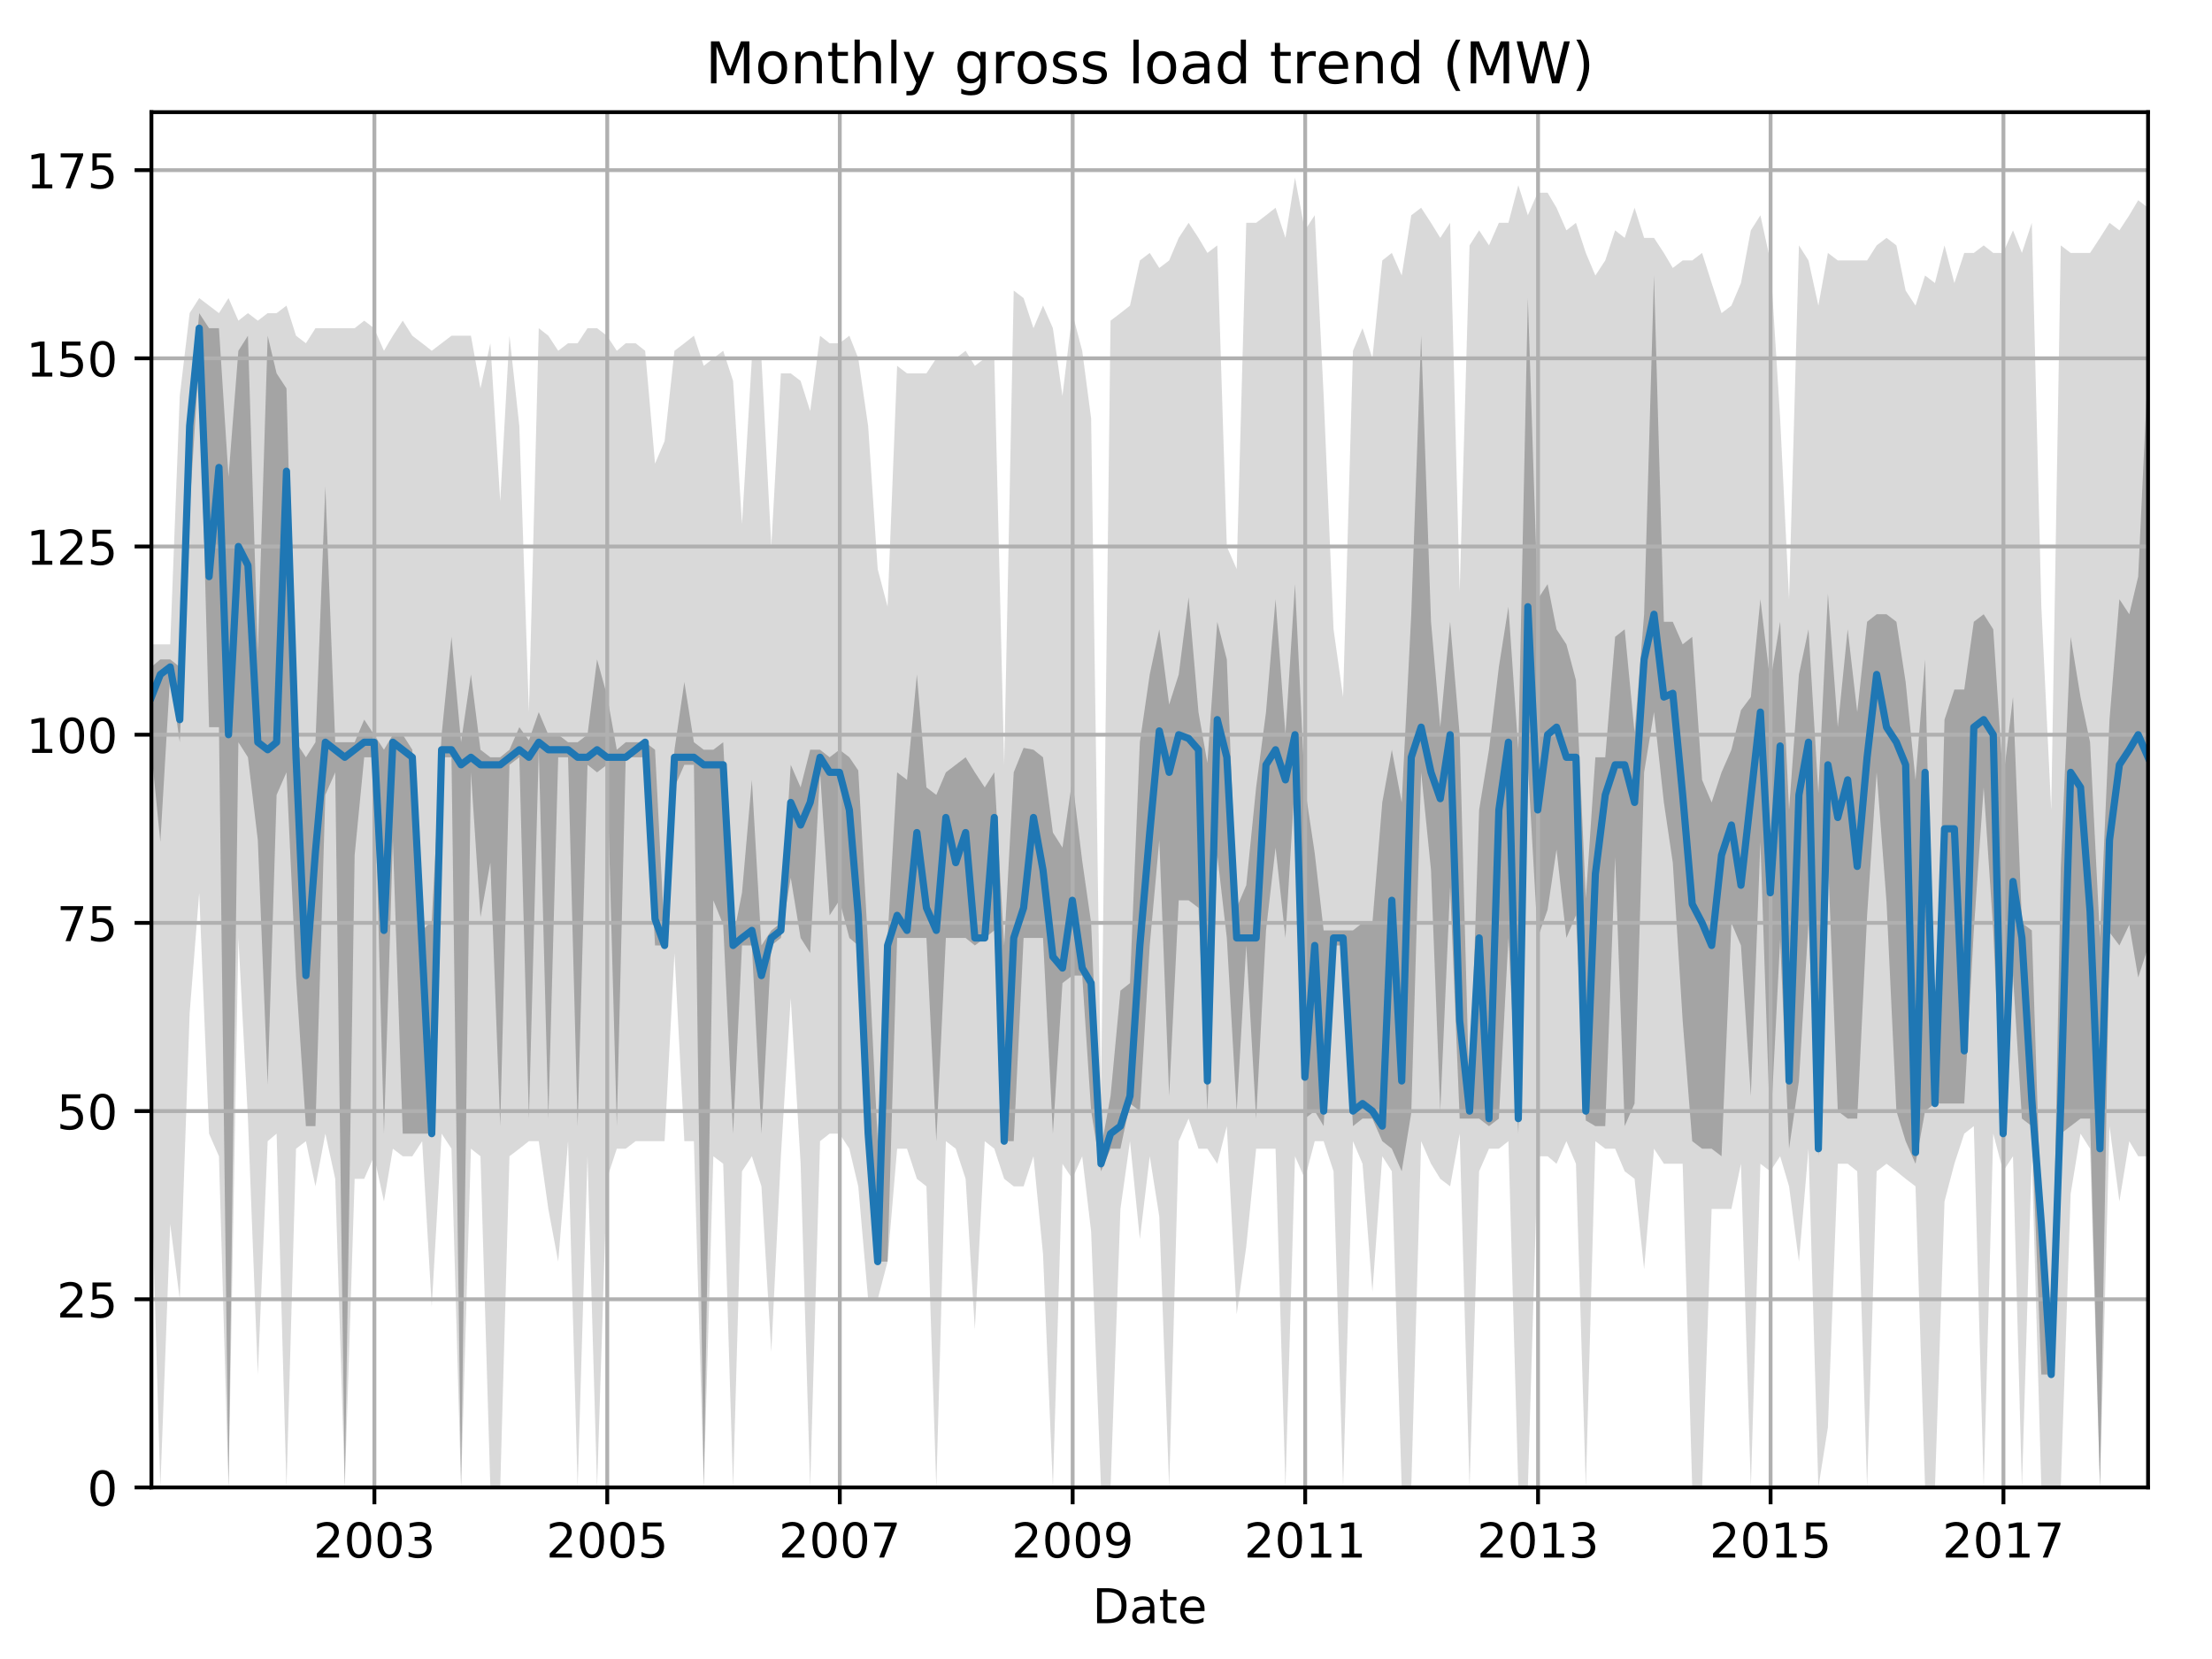 <?xml version="1.0" encoding="utf-8" standalone="no"?>
<!DOCTYPE svg PUBLIC "-//W3C//DTD SVG 1.1//EN"
  "http://www.w3.org/Graphics/SVG/1.1/DTD/svg11.dtd">
<!-- Created with matplotlib (http://matplotlib.org/) -->
<svg height="345.6pt" version="1.1" viewBox="0 0 460.8 345.6" width="460.8pt" xmlns="http://www.w3.org/2000/svg" xmlns:xlink="http://www.w3.org/1999/xlink">
 <defs>
  <style type="text/css">
*{stroke-linecap:butt;stroke-linejoin:round;}
  </style>
 </defs>
 <g id="figure_1">
  <g id="patch_1">
   <path d="M 0 345.6 
L 460.8 345.6 
L 460.8 0 
L 0 0 
z
" style="fill:none;"/>
  </g>
  <g id="axes_1">
   <g id="patch_2">
    <path d="M 31.543 309.863 
L 447.48 309.863 
L 447.48 23.365 
L 31.543 23.365 
z
" style="fill:none;"/>
   </g>
   <g id="PolyCollection_1">
    <path clip-path="url(#p41b6cc280d)" d="M 31.543 134.232 
L 31.543 245.57 
L 33.401 309.863 
L 35.458 254.979 
L 37.449 270.66 
L 39.506 211.071 
L 41.497 185.981 
L 43.554 236.161 
L 45.611 240.866 
L 47.602 309.863 
L 49.659 195.39 
L 51.65 233.025 
L 53.707 286.341 
L 55.764 237.729 
L 57.622 236.161 
L 59.679 309.863 
L 61.67 239.297 
L 63.727 237.729 
L 65.718 247.138 
L 67.775 236.161 
L 69.832 245.57 
L 71.823 309.863 
L 73.88 245.57 
L 75.871 245.57 
L 77.928 240.866 
L 79.985 250.274 
L 81.843 239.297 
L 83.9 240.866 
L 85.891 240.866 
L 87.948 237.729 
L 89.939 272.228 
L 91.996 236.161 
L 94.053 239.297 
L 96.044 309.863 
L 98.101 239.297 
L 100.092 240.866 
L 102.149 309.863 
L 104.206 309.863 
L 106.13 240.866 
L 108.187 239.297 
L 110.178 237.729 
L 112.235 237.729 
L 114.226 251.842 
L 116.283 262.819 
L 118.34 237.729 
L 120.331 309.863 
L 122.388 240.866 
L 124.379 309.863 
L 126.436 245.57 
L 128.493 239.297 
L 130.351 239.297 
L 132.408 237.729 
L 134.399 237.729 
L 136.456 237.729 
L 138.447 237.729 
L 140.504 198.526 
L 142.561 237.729 
L 144.552 237.729 
L 146.609 309.863 
L 148.6 240.866 
L 150.657 242.434 
L 152.714 309.863 
L 154.572 244.002 
L 156.629 240.866 
L 158.62 247.138 
L 160.677 281.637 
L 162.668 240.866 
L 164.725 207.935 
L 166.782 242.434 
L 168.773 309.863 
L 170.83 237.729 
L 172.821 236.161 
L 174.878 236.161 
L 176.935 239.297 
L 178.793 247.138 
L 180.85 270.66 
L 182.841 270.66 
L 184.898 262.819 
L 186.889 239.297 
L 188.946 239.297 
L 191.003 245.57 
L 192.994 247.138 
L 195.051 309.863 
L 197.042 237.729 
L 199.099 239.297 
L 201.156 245.57 
L 203.081 276.933 
L 205.138 237.729 
L 207.128 239.297 
L 209.186 245.57 
L 211.176 247.138 
L 213.233 247.138 
L 215.291 240.866 
L 217.281 261.251 
L 219.338 309.863 
L 221.329 242.434 
L 223.386 245.57 
L 225.443 240.866 
L 227.301 256.547 
L 229.359 309.863 
L 231.349 309.863 
L 233.406 251.842 
L 235.397 237.729 
L 237.454 258.115 
L 239.512 240.866 
L 241.502 253.411 
L 243.559 309.863 
L 245.55 237.729 
L 247.607 233.025 
L 249.664 239.297 
L 251.522 239.297 
L 253.58 242.434 
L 255.57 234.593 
L 257.627 273.796 
L 259.618 259.683 
L 261.675 239.297 
L 263.732 239.297 
L 265.723 239.297 
L 267.78 309.863 
L 269.771 240.866 
L 271.828 245.57 
L 273.885 237.729 
L 275.743 237.729 
L 277.801 244.002 
L 279.791 309.863 
L 281.848 237.729 
L 283.839 242.434 
L 285.896 269.092 
L 287.953 240.866 
L 289.944 244.002 
L 292.001 309.863 
L 293.992 309.863 
L 296.049 237.729 
L 298.106 242.434 
L 300.031 245.57 
L 302.088 247.138 
L 304.079 236.161 
L 306.136 309.863 
L 308.127 244.002 
L 310.184 239.297 
L 312.241 239.297 
L 314.232 237.729 
L 316.289 309.863 
L 318.279 309.863 
L 320.337 240.866 
L 322.394 240.866 
L 324.252 242.434 
L 326.309 237.729 
L 328.3 242.434 
L 330.357 309.863 
L 332.347 237.729 
L 334.405 239.297 
L 336.462 239.297 
L 338.452 244.002 
L 340.51 245.57 
L 342.5 264.388 
L 344.557 239.297 
L 346.615 242.434 
L 348.473 242.434 
L 350.53 242.434 
L 352.521 309.863 
L 354.578 309.863 
L 356.568 251.842 
L 358.626 251.842 
L 360.683 251.842 
L 362.673 242.434 
L 364.731 309.863 
L 366.721 242.434 
L 368.778 244.002 
L 370.836 240.866 
L 372.694 247.138 
L 374.751 262.819 
L 376.742 239.297 
L 378.799 309.863 
L 380.789 297.318 
L 382.847 242.434 
L 384.904 242.434 
L 386.894 244.002 
L 388.952 309.863 
L 390.942 244.002 
L 392.999 242.434 
L 395.057 244.002 
L 396.981 245.57 
L 399.038 247.138 
L 401.029 309.863 
L 403.086 309.863 
L 405.077 250.274 
L 407.134 242.434 
L 409.191 236.161 
L 411.182 234.593 
L 413.239 309.863 
L 415.23 236.161 
L 417.287 244.002 
L 419.344 240.866 
L 421.202 309.863 
L 423.259 240.866 
L 425.25 309.863 
L 427.307 309.863 
L 429.298 309.863 
L 431.355 248.706 
L 433.412 236.161 
L 435.403 239.297 
L 437.46 309.863 
L 439.451 234.593 
L 441.508 250.274 
L 443.565 237.729 
L 445.423 240.866 
L 447.48 240.866 
L 447.48 43.28 
L 447.48 43.28 
L 445.423 41.712 
L 443.565 44.849 
L 441.508 47.985 
L 439.451 46.417 
L 437.46 49.553 
L 435.403 52.689 
L 433.412 52.689 
L 431.355 52.689 
L 429.298 51.121 
L 427.307 168.731 
L 425.25 126.392 
L 423.259 46.417 
L 421.202 52.689 
L 419.344 47.985 
L 417.287 52.689 
L 415.23 52.689 
L 413.239 51.121 
L 411.182 52.689 
L 409.191 52.689 
L 407.134 58.962 
L 405.077 51.121 
L 403.086 58.962 
L 401.029 57.394 
L 399.038 63.666 
L 396.981 60.53 
L 395.057 51.121 
L 392.999 49.553 
L 390.942 51.121 
L 388.952 54.257 
L 386.894 54.257 
L 384.904 54.257 
L 382.847 54.257 
L 380.789 52.689 
L 378.799 63.666 
L 376.742 54.257 
L 374.751 51.121 
L 372.694 124.823 
L 370.836 87.188 
L 368.778 54.257 
L 366.721 44.849 
L 364.731 47.985 
L 362.673 58.962 
L 360.683 63.666 
L 358.626 65.234 
L 356.568 58.962 
L 354.578 52.689 
L 352.521 54.257 
L 350.53 54.257 
L 348.473 55.825 
L 346.615 52.689 
L 344.557 49.553 
L 342.5 49.553 
L 340.51 43.28 
L 338.452 49.553 
L 336.462 47.985 
L 334.405 54.257 
L 332.347 57.394 
L 330.357 52.689 
L 328.3 46.417 
L 326.309 47.985 
L 324.252 43.28 
L 322.394 40.144 
L 320.337 40.144 
L 318.279 44.849 
L 316.289 38.576 
L 314.232 46.417 
L 312.241 46.417 
L 310.184 51.121 
L 308.127 47.985 
L 306.136 51.121 
L 304.079 123.255 
L 302.088 46.417 
L 300.031 49.553 
L 298.106 46.417 
L 296.049 43.28 
L 293.992 44.849 
L 292.001 57.394 
L 289.944 52.689 
L 287.953 54.257 
L 285.896 74.643 
L 283.839 68.371 
L 281.848 73.075 
L 279.791 145.209 
L 277.801 131.096 
L 275.743 82.484 
L 273.885 44.849 
L 271.828 47.985 
L 269.771 37.008 
L 267.78 49.553 
L 265.723 43.28 
L 263.732 44.849 
L 261.675 46.417 
L 259.618 46.417 
L 257.627 118.551 
L 255.57 113.846 
L 253.58 51.121 
L 251.522 52.689 
L 249.664 49.553 
L 247.607 46.417 
L 245.55 49.553 
L 243.559 54.257 
L 241.502 55.825 
L 239.512 52.689 
L 237.454 54.257 
L 235.397 63.666 
L 233.406 65.234 
L 231.349 66.802 
L 229.359 228.32 
L 227.301 87.188 
L 225.443 73.075 
L 223.386 65.234 
L 221.329 82.484 
L 219.338 68.371 
L 217.281 63.666 
L 215.291 68.371 
L 213.233 62.098 
L 211.176 60.53 
L 209.186 159.322 
L 207.128 74.643 
L 205.138 74.643 
L 203.081 76.211 
L 201.156 73.075 
L 199.099 74.643 
L 197.042 74.643 
L 195.051 74.643 
L 192.994 77.779 
L 191.003 77.779 
L 188.946 77.779 
L 186.889 76.211 
L 184.898 126.392 
L 182.841 118.551 
L 180.85 88.756 
L 178.793 74.643 
L 176.935 69.939 
L 174.878 71.507 
L 172.821 71.507 
L 170.83 69.939 
L 168.773 85.62 
L 166.782 79.348 
L 164.725 77.779 
L 162.668 77.779 
L 160.677 113.846 
L 158.62 74.643 
L 156.629 74.643 
L 154.572 109.142 
L 152.714 79.348 
L 150.657 73.075 
L 148.6 74.643 
L 146.609 76.211 
L 144.552 69.939 
L 142.561 71.507 
L 140.504 73.075 
L 138.447 91.893 
L 136.456 96.597 
L 134.399 73.075 
L 132.408 71.507 
L 130.351 71.507 
L 128.493 73.075 
L 126.436 69.939 
L 124.379 68.371 
L 122.388 68.371 
L 120.331 71.507 
L 118.34 71.507 
L 116.283 73.075 
L 114.226 69.939 
L 112.235 68.371 
L 110.178 148.345 
L 108.187 88.756 
L 106.13 69.939 
L 104.206 104.438 
L 102.149 71.507 
L 100.092 80.916 
L 98.101 69.939 
L 96.044 69.939 
L 94.053 69.939 
L 91.996 71.507 
L 89.939 73.075 
L 87.948 71.507 
L 85.891 69.939 
L 83.9 66.802 
L 81.843 69.939 
L 79.985 73.075 
L 77.928 68.371 
L 75.871 66.802 
L 73.88 68.371 
L 71.823 68.371 
L 69.832 68.371 
L 67.775 68.371 
L 65.718 68.371 
L 63.727 71.507 
L 61.67 69.939 
L 59.679 63.666 
L 57.622 65.234 
L 55.764 65.234 
L 53.707 66.802 
L 51.65 65.234 
L 49.659 66.802 
L 47.602 62.098 
L 45.611 65.234 
L 43.554 63.666 
L 41.497 62.098 
L 39.506 65.234 
L 37.449 82.484 
L 35.458 134.232 
L 33.401 134.232 
L 31.543 134.232 
z
" style="fill:#808080;fill-opacity:0.3;"/>
   </g>
   <g id="PolyCollection_2">
    <path clip-path="url(#p41b6cc280d)" d="M 31.543 138.937 
L 31.543 156.578 
L 33.401 175.396 
L 35.458 140.505 
L 37.449 154.618 
L 39.506 106.006 
L 41.497 74.643 
L 43.554 151.482 
L 45.611 151.482 
L 47.602 309.863 
L 49.659 154.618 
L 51.65 157.754 
L 53.707 175.004 
L 55.764 225.968 
L 57.622 165.595 
L 59.679 160.891 
L 61.67 203.622 
L 63.727 234.593 
L 65.718 234.593 
L 67.775 165.595 
L 69.832 160.891 
L 71.823 309.863 
L 73.88 178.14 
L 75.871 157.754 
L 77.928 157.754 
L 79.985 236.161 
L 81.843 175.004 
L 83.9 236.161 
L 85.891 236.161 
L 87.948 236.161 
L 89.939 236.161 
L 91.996 157.754 
L 94.053 157.754 
L 96.044 309.863 
L 98.101 160.891 
L 100.092 191.077 
L 102.149 179.708 
L 104.206 234.593 
L 106.13 159.322 
L 108.187 157.754 
L 110.178 233.025 
L 112.235 156.186 
L 114.226 233.025 
L 116.283 157.754 
L 118.34 157.754 
L 120.331 234.593 
L 122.388 159.322 
L 124.379 160.891 
L 126.436 159.322 
L 128.493 234.593 
L 130.351 157.754 
L 132.408 157.754 
L 134.399 157.754 
L 136.456 196.958 
L 138.447 196.958 
L 140.504 164.027 
L 142.561 159.322 
L 144.552 159.322 
L 146.609 309.863 
L 148.6 187.549 
L 150.657 192.645 
L 152.714 236.161 
L 154.572 196.958 
L 156.629 196.958 
L 158.62 236.161 
L 160.677 196.958 
L 162.668 195.39 
L 164.725 182.844 
L 166.782 195.39 
L 168.773 198.526 
L 170.83 160.891 
L 172.821 190.685 
L 174.878 187.549 
L 176.935 195.39 
L 178.793 196.958 
L 180.85 237.729 
L 182.841 262.819 
L 184.898 262.819 
L 186.889 195.39 
L 188.946 195.39 
L 191.003 195.39 
L 192.994 195.39 
L 195.051 237.729 
L 197.042 195.39 
L 199.099 195.39 
L 201.156 195.39 
L 203.081 196.958 
L 205.138 195.39 
L 207.128 193.821 
L 209.186 237.729 
L 211.176 237.729 
L 213.233 195.39 
L 215.291 195.39 
L 217.281 195.39 
L 219.338 236.161 
L 221.329 204.798 
L 223.386 203.23 
L 225.443 203.23 
L 227.301 231.457 
L 229.359 244.002 
L 231.349 239.297 
L 233.406 239.297 
L 235.397 229.889 
L 237.454 231.457 
L 239.512 196.958 
L 241.502 175.004 
L 243.559 228.32 
L 245.55 187.549 
L 247.607 187.549 
L 249.664 189.117 
L 251.522 231.457 
L 253.58 178.14 
L 255.57 195.39 
L 257.627 231.457 
L 259.618 196.958 
L 261.675 233.025 
L 263.732 193.821 
L 265.723 176.572 
L 267.78 195.39 
L 269.771 162.459 
L 271.828 233.025 
L 273.885 231.457 
L 275.743 234.593 
L 277.801 196.958 
L 279.791 196.958 
L 281.848 234.593 
L 283.839 233.025 
L 285.896 233.025 
L 287.953 237.729 
L 289.944 239.297 
L 292.001 244.002 
L 293.992 231.849 
L 296.049 160.891 
L 298.106 181.276 
L 300.031 231.457 
L 302.088 184.805 
L 304.079 233.025 
L 306.136 233.025 
L 308.127 233.025 
L 310.184 234.593 
L 312.241 233.025 
L 314.232 195.39 
L 316.289 236.161 
L 318.279 159.322 
L 320.337 195.39 
L 322.394 189.509 
L 324.252 176.964 
L 326.309 195.39 
L 328.3 190.685 
L 330.357 233.417 
L 332.347 234.593 
L 334.405 234.593 
L 336.462 178.532 
L 338.452 234.593 
L 340.51 229.889 
L 342.5 160.891 
L 344.557 148.345 
L 346.615 167.163 
L 348.473 179.708 
L 350.53 212.639 
L 352.521 237.729 
L 354.578 239.297 
L 356.568 239.297 
L 358.626 240.866 
L 360.683 192.253 
L 362.673 196.958 
L 364.731 228.32 
L 366.721 175.396 
L 368.778 236.161 
L 370.836 195.782 
L 372.694 239.297 
L 374.751 225.184 
L 376.742 192.253 
L 378.799 240.866 
L 380.789 178.532 
L 382.847 231.457 
L 384.904 233.025 
L 386.894 233.025 
L 388.952 190.685 
L 390.942 160.891 
L 392.999 187.941 
L 395.057 231.457 
L 396.981 237.729 
L 399.038 242.434 
L 401.029 231.457 
L 403.086 229.889 
L 405.077 229.889 
L 407.134 229.889 
L 409.191 229.889 
L 411.182 193.821 
L 413.239 164.027 
L 415.23 193.821 
L 417.287 239.297 
L 419.344 203.23 
L 421.202 233.025 
L 423.259 234.593 
L 425.25 286.341 
L 427.307 286.341 
L 429.298 236.161 
L 431.355 234.593 
L 433.412 233.025 
L 435.403 233.025 
L 437.46 309.863 
L 439.451 194.213 
L 441.508 196.958 
L 443.565 192.645 
L 445.423 203.622 
L 447.48 197.35 
L 447.48 76.211 
L 447.48 76.211 
L 445.423 120.119 
L 443.565 127.96 
L 441.508 124.823 
L 439.451 149.914 
L 437.46 195.39 
L 435.403 154.618 
L 433.412 145.209 
L 431.355 132.664 
L 429.298 180.884 
L 427.307 286.341 
L 425.25 254.979 
L 423.259 193.821 
L 421.202 192.253 
L 419.344 145.209 
L 417.287 162.459 
L 415.23 131.096 
L 413.239 127.96 
L 411.182 129.528 
L 409.191 143.641 
L 407.134 143.641 
L 405.077 149.914 
L 403.086 228.32 
L 401.029 137.369 
L 399.038 162.459 
L 396.981 142.073 
L 395.057 129.528 
L 392.999 127.96 
L 390.942 127.96 
L 388.952 129.528 
L 386.894 148.345 
L 384.904 131.096 
L 382.847 151.482 
L 380.789 123.647 
L 378.799 165.203 
L 376.742 131.096 
L 374.751 140.505 
L 372.694 168.731 
L 370.836 129.528 
L 368.778 142.073 
L 366.721 124.823 
L 364.731 145.209 
L 362.673 147.953 
L 360.683 156.186 
L 358.626 160.891 
L 356.568 167.163 
L 354.578 162.459 
L 352.521 132.664 
L 350.53 134.232 
L 348.473 129.528 
L 346.615 129.528 
L 344.557 57.394 
L 342.5 127.96 
L 340.51 152.658 
L 338.452 131.096 
L 336.462 132.664 
L 334.405 157.754 
L 332.347 157.754 
L 330.357 187.157 
L 328.3 141.681 
L 326.309 134.232 
L 324.252 131.096 
L 322.394 121.687 
L 320.337 124.823 
L 318.279 62.098 
L 316.289 156.186 
L 314.232 126.392 
L 312.241 138.937 
L 310.184 156.186 
L 308.127 168.731 
L 306.136 229.889 
L 304.079 153.05 
L 302.088 129.528 
L 300.031 151.482 
L 298.106 129.528 
L 296.049 69.939 
L 293.992 127.96 
L 292.001 167.163 
L 289.944 156.186 
L 287.953 167.163 
L 285.896 192.253 
L 283.839 192.253 
L 281.848 193.821 
L 279.791 193.821 
L 277.801 193.821 
L 275.743 193.821 
L 273.885 177.748 
L 271.828 164.027 
L 269.771 121.687 
L 267.78 153.05 
L 265.723 124.823 
L 263.732 148.345 
L 261.675 164.027 
L 259.618 184.413 
L 257.627 189.117 
L 255.57 137.369 
L 253.58 129.528 
L 251.522 158.93 
L 249.664 148.345 
L 247.607 124.431 
L 245.55 140.505 
L 243.559 146.777 
L 241.502 131.096 
L 239.512 140.505 
L 237.454 154.618 
L 235.397 204.798 
L 233.406 206.367 
L 231.349 228.32 
L 229.359 239.297 
L 227.301 192.253 
L 225.443 179.316 
L 223.386 162.459 
L 221.329 176.572 
L 219.338 173.436 
L 217.281 157.754 
L 215.291 156.186 
L 213.233 155.794 
L 211.176 160.891 
L 209.186 196.958 
L 207.128 160.891 
L 205.138 164.027 
L 203.081 160.891 
L 201.156 157.754 
L 199.099 159.322 
L 197.042 160.891 
L 195.051 165.595 
L 192.994 164.027 
L 191.003 140.505 
L 188.946 162.459 
L 186.889 160.891 
L 184.898 195.39 
L 182.841 237.729 
L 180.85 196.958 
L 178.793 160.499 
L 176.935 157.754 
L 174.878 156.186 
L 172.821 157.754 
L 170.83 156.186 
L 168.773 156.186 
L 166.782 164.027 
L 164.725 159.322 
L 162.668 192.253 
L 160.677 193.821 
L 158.62 196.958 
L 156.629 162.459 
L 154.572 185.981 
L 152.714 195.39 
L 150.657 154.618 
L 148.6 156.186 
L 146.609 156.186 
L 144.552 154.618 
L 142.561 142.073 
L 140.504 156.186 
L 138.447 194.998 
L 136.456 156.186 
L 134.399 154.618 
L 132.408 154.618 
L 130.351 154.618 
L 128.493 156.186 
L 126.436 144.817 
L 124.379 137.369 
L 122.388 153.05 
L 120.331 154.618 
L 118.34 154.618 
L 116.283 153.05 
L 114.226 153.05 
L 112.235 148.345 
L 110.178 154.226 
L 108.187 151.482 
L 106.13 156.186 
L 104.206 157.754 
L 102.149 157.754 
L 100.092 156.186 
L 98.101 140.505 
L 96.044 154.618 
L 94.053 132.664 
L 91.996 153.05 
L 89.939 191.861 
L 87.948 193.821 
L 85.891 156.186 
L 83.9 153.05 
L 81.843 153.05 
L 79.985 156.186 
L 77.928 153.05 
L 75.871 149.914 
L 73.88 154.618 
L 71.823 154.618 
L 69.832 154.618 
L 67.775 101.301 
L 65.718 154.618 
L 63.727 157.754 
L 61.67 154.618 
L 59.679 80.916 
L 57.622 77.779 
L 55.764 69.939 
L 53.707 135.8 
L 51.65 69.939 
L 49.659 73.075 
L 47.602 99.341 
L 45.611 68.371 
L 43.554 68.371 
L 41.497 65.234 
L 39.506 87.188 
L 37.449 138.937 
L 35.458 137.369 
L 33.401 137.369 
L 31.543 138.937 
z
" style="fill:#808080;fill-opacity:0.6;"/>
   </g>
   <g id="matplotlib.axis_1">
    <g id="xtick_1">
     <g id="line2d_1">
      <path clip-path="url(#p41b6cc280d)" d="M 77.994 309.863 
L 77.994 23.365 
" style="fill:none;stroke:#b0b0b0;stroke-linecap:square;stroke-width:0.8;"/>
     </g>
     <g id="line2d_2">
      <defs>
       <path d="M 0 0 
L 0 3.5 
" id="m2412b7902e" style="stroke:#000000;stroke-width:0.8;"/>
      </defs>
      <g>
       <use style="stroke:#000000;stroke-width:0.8;" x="77.994" xlink:href="#m2412b7902e" y="309.863"/>
      </g>
     </g>
     <g id="text_1">
      <!-- 2003 -->
      <defs>
       <path d="M 19.188 8.297 
L 53.609 8.297 
L 53.609 0 
L 7.328 0 
L 7.328 8.297 
Q 12.938 14.109 22.625 23.891 
Q 32.328 33.688 34.812 36.531 
Q 39.547 41.844 41.422 45.531 
Q 43.312 49.219 43.312 52.781 
Q 43.312 58.594 39.234 62.25 
Q 35.156 65.922 28.609 65.922 
Q 23.969 65.922 18.812 64.312 
Q 13.672 62.703 7.812 59.422 
L 7.812 69.391 
Q 13.766 71.781 18.938 73 
Q 24.125 74.219 28.422 74.219 
Q 39.75 74.219 46.484 68.547 
Q 53.219 62.891 53.219 53.422 
Q 53.219 48.922 51.531 44.891 
Q 49.859 40.875 45.406 35.406 
Q 44.188 33.984 37.641 27.219 
Q 31.109 20.453 19.188 8.297 
z
" id="DejaVuSans-32"/>
       <path d="M 31.781 66.406 
Q 24.172 66.406 20.328 58.906 
Q 16.5 51.422 16.5 36.375 
Q 16.5 21.391 20.328 13.891 
Q 24.172 6.391 31.781 6.391 
Q 39.453 6.391 43.281 13.891 
Q 47.125 21.391 47.125 36.375 
Q 47.125 51.422 43.281 58.906 
Q 39.453 66.406 31.781 66.406 
z
M 31.781 74.219 
Q 44.047 74.219 50.516 64.516 
Q 56.984 54.828 56.984 36.375 
Q 56.984 17.969 50.516 8.266 
Q 44.047 -1.422 31.781 -1.422 
Q 19.531 -1.422 13.062 8.266 
Q 6.594 17.969 6.594 36.375 
Q 6.594 54.828 13.062 64.516 
Q 19.531 74.219 31.781 74.219 
z
" id="DejaVuSans-30"/>
       <path d="M 40.578 39.312 
Q 47.656 37.797 51.625 33 
Q 55.609 28.219 55.609 21.188 
Q 55.609 10.406 48.188 4.484 
Q 40.766 -1.422 27.094 -1.422 
Q 22.516 -1.422 17.656 -0.516 
Q 12.797 0.391 7.625 2.203 
L 7.625 11.719 
Q 11.719 9.328 16.594 8.109 
Q 21.484 6.891 26.812 6.891 
Q 36.078 6.891 40.938 10.547 
Q 45.797 14.203 45.797 21.188 
Q 45.797 27.641 41.281 31.266 
Q 36.766 34.906 28.719 34.906 
L 20.219 34.906 
L 20.219 43.016 
L 29.109 43.016 
Q 36.375 43.016 40.234 45.922 
Q 44.094 48.828 44.094 54.297 
Q 44.094 59.906 40.109 62.906 
Q 36.141 65.922 28.719 65.922 
Q 24.656 65.922 20.016 65.031 
Q 15.375 64.156 9.812 62.312 
L 9.812 71.094 
Q 15.438 72.656 20.344 73.438 
Q 25.25 74.219 29.594 74.219 
Q 40.828 74.219 47.359 69.109 
Q 53.906 64.016 53.906 55.328 
Q 53.906 49.266 50.438 45.094 
Q 46.969 40.922 40.578 39.312 
z
" id="DejaVuSans-33"/>
      </defs>
      <g transform="translate(65.269 324.462)scale(0.1 -0.1)">
       <use xlink:href="#DejaVuSans-32"/>
       <use x="63.623" xlink:href="#DejaVuSans-30"/>
       <use x="127.246" xlink:href="#DejaVuSans-30"/>
       <use x="190.869" xlink:href="#DejaVuSans-33"/>
      </g>
     </g>
    </g>
    <g id="xtick_2">
     <g id="line2d_3">
      <path clip-path="url(#p41b6cc280d)" d="M 126.502 309.863 
L 126.502 23.365 
" style="fill:none;stroke:#b0b0b0;stroke-linecap:square;stroke-width:0.8;"/>
     </g>
     <g id="line2d_4">
      <g>
       <use style="stroke:#000000;stroke-width:0.8;" x="126.502" xlink:href="#m2412b7902e" y="309.863"/>
      </g>
     </g>
     <g id="text_2">
      <!-- 2005 -->
      <defs>
       <path d="M 10.797 72.906 
L 49.516 72.906 
L 49.516 64.594 
L 19.828 64.594 
L 19.828 46.734 
Q 21.969 47.469 24.109 47.828 
Q 26.266 48.188 28.422 48.188 
Q 40.625 48.188 47.75 41.5 
Q 54.891 34.812 54.891 23.391 
Q 54.891 11.625 47.562 5.094 
Q 40.234 -1.422 26.906 -1.422 
Q 22.312 -1.422 17.547 -0.641 
Q 12.797 0.141 7.719 1.703 
L 7.719 11.625 
Q 12.109 9.234 16.797 8.062 
Q 21.484 6.891 26.703 6.891 
Q 35.156 6.891 40.078 11.328 
Q 45.016 15.766 45.016 23.391 
Q 45.016 31 40.078 35.438 
Q 35.156 39.891 26.703 39.891 
Q 22.75 39.891 18.812 39.016 
Q 14.891 38.141 10.797 36.281 
z
" id="DejaVuSans-35"/>
      </defs>
      <g transform="translate(113.777 324.462)scale(0.1 -0.1)">
       <use xlink:href="#DejaVuSans-32"/>
       <use x="63.623" xlink:href="#DejaVuSans-30"/>
       <use x="127.246" xlink:href="#DejaVuSans-30"/>
       <use x="190.869" xlink:href="#DejaVuSans-35"/>
      </g>
     </g>
    </g>
    <g id="xtick_3">
     <g id="line2d_5">
      <path clip-path="url(#p41b6cc280d)" d="M 174.944 309.863 
L 174.944 23.365 
" style="fill:none;stroke:#b0b0b0;stroke-linecap:square;stroke-width:0.8;"/>
     </g>
     <g id="line2d_6">
      <g>
       <use style="stroke:#000000;stroke-width:0.8;" x="174.944" xlink:href="#m2412b7902e" y="309.863"/>
      </g>
     </g>
     <g id="text_3">
      <!-- 2007 -->
      <defs>
       <path d="M 8.203 72.906 
L 55.078 72.906 
L 55.078 68.703 
L 28.609 0 
L 18.312 0 
L 43.219 64.594 
L 8.203 64.594 
z
" id="DejaVuSans-37"/>
      </defs>
      <g transform="translate(162.219 324.462)scale(0.1 -0.1)">
       <use xlink:href="#DejaVuSans-32"/>
       <use x="63.623" xlink:href="#DejaVuSans-30"/>
       <use x="127.246" xlink:href="#DejaVuSans-30"/>
       <use x="190.869" xlink:href="#DejaVuSans-37"/>
      </g>
     </g>
    </g>
    <g id="xtick_4">
     <g id="line2d_7">
      <path clip-path="url(#p41b6cc280d)" d="M 223.453 309.863 
L 223.453 23.365 
" style="fill:none;stroke:#b0b0b0;stroke-linecap:square;stroke-width:0.8;"/>
     </g>
     <g id="line2d_8">
      <g>
       <use style="stroke:#000000;stroke-width:0.8;" x="223.453" xlink:href="#m2412b7902e" y="309.863"/>
      </g>
     </g>
     <g id="text_4">
      <!-- 2009 -->
      <defs>
       <path d="M 10.984 1.516 
L 10.984 10.5 
Q 14.703 8.734 18.5 7.812 
Q 22.312 6.891 25.984 6.891 
Q 35.75 6.891 40.891 13.453 
Q 46.047 20.016 46.781 33.406 
Q 43.953 29.203 39.594 26.953 
Q 35.25 24.703 29.984 24.703 
Q 19.047 24.703 12.672 31.312 
Q 6.297 37.938 6.297 49.422 
Q 6.297 60.641 12.938 67.422 
Q 19.578 74.219 30.609 74.219 
Q 43.266 74.219 49.922 64.516 
Q 56.594 54.828 56.594 36.375 
Q 56.594 19.141 48.406 8.859 
Q 40.234 -1.422 26.422 -1.422 
Q 22.703 -1.422 18.891 -0.688 
Q 15.094 0.047 10.984 1.516 
z
M 30.609 32.422 
Q 37.25 32.422 41.125 36.953 
Q 45.016 41.5 45.016 49.422 
Q 45.016 57.281 41.125 61.844 
Q 37.25 66.406 30.609 66.406 
Q 23.969 66.406 20.094 61.844 
Q 16.219 57.281 16.219 49.422 
Q 16.219 41.5 20.094 36.953 
Q 23.969 32.422 30.609 32.422 
z
" id="DejaVuSans-39"/>
      </defs>
      <g transform="translate(210.728 324.462)scale(0.1 -0.1)">
       <use xlink:href="#DejaVuSans-32"/>
       <use x="63.623" xlink:href="#DejaVuSans-30"/>
       <use x="127.246" xlink:href="#DejaVuSans-30"/>
       <use x="190.869" xlink:href="#DejaVuSans-39"/>
      </g>
     </g>
    </g>
    <g id="xtick_5">
     <g id="line2d_9">
      <path clip-path="url(#p41b6cc280d)" d="M 271.895 309.863 
L 271.895 23.365 
" style="fill:none;stroke:#b0b0b0;stroke-linecap:square;stroke-width:0.8;"/>
     </g>
     <g id="line2d_10">
      <g>
       <use style="stroke:#000000;stroke-width:0.8;" x="271.895" xlink:href="#m2412b7902e" y="309.863"/>
      </g>
     </g>
     <g id="text_5">
      <!-- 2011 -->
      <defs>
       <path d="M 12.406 8.297 
L 28.516 8.297 
L 28.516 63.922 
L 10.984 60.406 
L 10.984 69.391 
L 28.422 72.906 
L 38.281 72.906 
L 38.281 8.297 
L 54.391 8.297 
L 54.391 0 
L 12.406 0 
z
" id="DejaVuSans-31"/>
      </defs>
      <g transform="translate(259.17 324.462)scale(0.1 -0.1)">
       <use xlink:href="#DejaVuSans-32"/>
       <use x="63.623" xlink:href="#DejaVuSans-30"/>
       <use x="127.246" xlink:href="#DejaVuSans-31"/>
       <use x="190.869" xlink:href="#DejaVuSans-31"/>
      </g>
     </g>
    </g>
    <g id="xtick_6">
     <g id="line2d_11">
      <path clip-path="url(#p41b6cc280d)" d="M 320.403 309.863 
L 320.403 23.365 
" style="fill:none;stroke:#b0b0b0;stroke-linecap:square;stroke-width:0.8;"/>
     </g>
     <g id="line2d_12">
      <g>
       <use style="stroke:#000000;stroke-width:0.8;" x="320.403" xlink:href="#m2412b7902e" y="309.863"/>
      </g>
     </g>
     <g id="text_6">
      <!-- 2013 -->
      <g transform="translate(307.678 324.462)scale(0.1 -0.1)">
       <use xlink:href="#DejaVuSans-32"/>
       <use x="63.623" xlink:href="#DejaVuSans-30"/>
       <use x="127.246" xlink:href="#DejaVuSans-31"/>
       <use x="190.869" xlink:href="#DejaVuSans-33"/>
      </g>
     </g>
    </g>
    <g id="xtick_7">
     <g id="line2d_13">
      <path clip-path="url(#p41b6cc280d)" d="M 368.845 309.863 
L 368.845 23.365 
" style="fill:none;stroke:#b0b0b0;stroke-linecap:square;stroke-width:0.8;"/>
     </g>
     <g id="line2d_14">
      <g>
       <use style="stroke:#000000;stroke-width:0.8;" x="368.845" xlink:href="#m2412b7902e" y="309.863"/>
      </g>
     </g>
     <g id="text_7">
      <!-- 2015 -->
      <g transform="translate(356.12 324.462)scale(0.1 -0.1)">
       <use xlink:href="#DejaVuSans-32"/>
       <use x="63.623" xlink:href="#DejaVuSans-30"/>
       <use x="127.246" xlink:href="#DejaVuSans-31"/>
       <use x="190.869" xlink:href="#DejaVuSans-35"/>
      </g>
     </g>
    </g>
    <g id="xtick_8">
     <g id="line2d_15">
      <path clip-path="url(#p41b6cc280d)" d="M 417.353 309.863 
L 417.353 23.365 
" style="fill:none;stroke:#b0b0b0;stroke-linecap:square;stroke-width:0.8;"/>
     </g>
     <g id="line2d_16">
      <g>
       <use style="stroke:#000000;stroke-width:0.8;" x="417.353" xlink:href="#m2412b7902e" y="309.863"/>
      </g>
     </g>
     <g id="text_8">
      <!-- 2017 -->
      <g transform="translate(404.628 324.462)scale(0.1 -0.1)">
       <use xlink:href="#DejaVuSans-32"/>
       <use x="63.623" xlink:href="#DejaVuSans-30"/>
       <use x="127.246" xlink:href="#DejaVuSans-31"/>
       <use x="190.869" xlink:href="#DejaVuSans-37"/>
      </g>
     </g>
    </g>
    <g id="text_9">
     <!-- Date -->
     <defs>
      <path d="M 19.672 64.797 
L 19.672 8.109 
L 31.594 8.109 
Q 46.688 8.109 53.688 14.938 
Q 60.688 21.781 60.688 36.531 
Q 60.688 51.172 53.688 57.984 
Q 46.688 64.797 31.594 64.797 
z
M 9.812 72.906 
L 30.078 72.906 
Q 51.266 72.906 61.172 64.094 
Q 71.094 55.281 71.094 36.531 
Q 71.094 17.672 61.125 8.828 
Q 51.172 0 30.078 0 
L 9.812 0 
z
" id="DejaVuSans-44"/>
      <path d="M 34.281 27.484 
Q 23.391 27.484 19.188 25 
Q 14.984 22.516 14.984 16.5 
Q 14.984 11.719 18.141 8.906 
Q 21.297 6.109 26.703 6.109 
Q 34.188 6.109 38.703 11.406 
Q 43.219 16.703 43.219 25.484 
L 43.219 27.484 
z
M 52.203 31.203 
L 52.203 0 
L 43.219 0 
L 43.219 8.297 
Q 40.141 3.328 35.547 0.953 
Q 30.953 -1.422 24.312 -1.422 
Q 15.922 -1.422 10.953 3.297 
Q 6 8.016 6 15.922 
Q 6 25.141 12.172 29.828 
Q 18.359 34.516 30.609 34.516 
L 43.219 34.516 
L 43.219 35.406 
Q 43.219 41.609 39.141 45 
Q 35.062 48.391 27.688 48.391 
Q 23 48.391 18.547 47.266 
Q 14.109 46.141 10.016 43.891 
L 10.016 52.203 
Q 14.938 54.109 19.578 55.047 
Q 24.219 56 28.609 56 
Q 40.484 56 46.344 49.844 
Q 52.203 43.703 52.203 31.203 
z
" id="DejaVuSans-61"/>
      <path d="M 18.312 70.219 
L 18.312 54.688 
L 36.812 54.688 
L 36.812 47.703 
L 18.312 47.703 
L 18.312 18.016 
Q 18.312 11.328 20.141 9.422 
Q 21.969 7.516 27.594 7.516 
L 36.812 7.516 
L 36.812 0 
L 27.594 0 
Q 17.188 0 13.234 3.875 
Q 9.281 7.766 9.281 18.016 
L 9.281 47.703 
L 2.688 47.703 
L 2.688 54.688 
L 9.281 54.688 
L 9.281 70.219 
z
" id="DejaVuSans-74"/>
      <path d="M 56.203 29.594 
L 56.203 25.203 
L 14.891 25.203 
Q 15.484 15.922 20.484 11.062 
Q 25.484 6.203 34.422 6.203 
Q 39.594 6.203 44.453 7.469 
Q 49.312 8.734 54.109 11.281 
L 54.109 2.781 
Q 49.266 0.734 44.188 -0.344 
Q 39.109 -1.422 33.891 -1.422 
Q 20.797 -1.422 13.156 6.188 
Q 5.516 13.812 5.516 26.812 
Q 5.516 40.234 12.766 48.109 
Q 20.016 56 32.328 56 
Q 43.359 56 49.781 48.891 
Q 56.203 41.797 56.203 29.594 
z
M 47.219 32.234 
Q 47.125 39.594 43.094 43.984 
Q 39.062 48.391 32.422 48.391 
Q 24.906 48.391 20.391 44.141 
Q 15.875 39.891 15.188 32.172 
z
" id="DejaVuSans-65"/>
     </defs>
     <g transform="translate(227.561 338.14)scale(0.1 -0.1)">
      <use xlink:href="#DejaVuSans-44"/>
      <use x="77.002" xlink:href="#DejaVuSans-61"/>
      <use x="138.281" xlink:href="#DejaVuSans-74"/>
      <use x="177.49" xlink:href="#DejaVuSans-65"/>
     </g>
    </g>
   </g>
   <g id="matplotlib.axis_2">
    <g id="ytick_1">
     <g id="line2d_17">
      <path clip-path="url(#p41b6cc280d)" d="M 31.543 309.863 
L 447.48 309.863 
" style="fill:none;stroke:#b0b0b0;stroke-linecap:square;stroke-width:0.8;"/>
     </g>
     <g id="line2d_18">
      <defs>
       <path d="M 0 0 
L -3.5 0 
" id="m0ff3bd7050" style="stroke:#000000;stroke-width:0.8;"/>
      </defs>
      <g>
       <use style="stroke:#000000;stroke-width:0.8;" x="31.543" xlink:href="#m0ff3bd7050" y="309.863"/>
      </g>
     </g>
     <g id="text_10">
      <!-- 0 -->
      <g transform="translate(18.18 313.663)scale(0.1 -0.1)">
       <use xlink:href="#DejaVuSans-30"/>
      </g>
     </g>
    </g>
    <g id="ytick_2">
     <g id="line2d_19">
      <path clip-path="url(#p41b6cc280d)" d="M 31.543 270.66 
L 447.48 270.66 
" style="fill:none;stroke:#b0b0b0;stroke-linecap:square;stroke-width:0.8;"/>
     </g>
     <g id="line2d_20">
      <g>
       <use style="stroke:#000000;stroke-width:0.8;" x="31.543" xlink:href="#m0ff3bd7050" y="270.66"/>
      </g>
     </g>
     <g id="text_11">
      <!-- 25 -->
      <g transform="translate(11.818 274.459)scale(0.1 -0.1)">
       <use xlink:href="#DejaVuSans-32"/>
       <use x="63.623" xlink:href="#DejaVuSans-35"/>
      </g>
     </g>
    </g>
    <g id="ytick_3">
     <g id="line2d_21">
      <path clip-path="url(#p41b6cc280d)" d="M 31.543 231.457 
L 447.48 231.457 
" style="fill:none;stroke:#b0b0b0;stroke-linecap:square;stroke-width:0.8;"/>
     </g>
     <g id="line2d_22">
      <g>
       <use style="stroke:#000000;stroke-width:0.8;" x="31.543" xlink:href="#m0ff3bd7050" y="231.457"/>
      </g>
     </g>
     <g id="text_12">
      <!-- 50 -->
      <g transform="translate(11.818 235.256)scale(0.1 -0.1)">
       <use xlink:href="#DejaVuSans-35"/>
       <use x="63.623" xlink:href="#DejaVuSans-30"/>
      </g>
     </g>
    </g>
    <g id="ytick_4">
     <g id="line2d_23">
      <path clip-path="url(#p41b6cc280d)" d="M 31.543 192.253 
L 447.48 192.253 
" style="fill:none;stroke:#b0b0b0;stroke-linecap:square;stroke-width:0.8;"/>
     </g>
     <g id="line2d_24">
      <g>
       <use style="stroke:#000000;stroke-width:0.8;" x="31.543" xlink:href="#m0ff3bd7050" y="192.253"/>
      </g>
     </g>
     <g id="text_13">
      <!-- 75 -->
      <g transform="translate(11.818 196.053)scale(0.1 -0.1)">
       <use xlink:href="#DejaVuSans-37"/>
       <use x="63.623" xlink:href="#DejaVuSans-35"/>
      </g>
     </g>
    </g>
    <g id="ytick_5">
     <g id="line2d_25">
      <path clip-path="url(#p41b6cc280d)" d="M 31.543 153.05 
L 447.48 153.05 
" style="fill:none;stroke:#b0b0b0;stroke-linecap:square;stroke-width:0.8;"/>
     </g>
     <g id="line2d_26">
      <g>
       <use style="stroke:#000000;stroke-width:0.8;" x="31.543" xlink:href="#m0ff3bd7050" y="153.05"/>
      </g>
     </g>
     <g id="text_14">
      <!-- 100 -->
      <g transform="translate(5.455 156.849)scale(0.1 -0.1)">
       <use xlink:href="#DejaVuSans-31"/>
       <use x="63.623" xlink:href="#DejaVuSans-30"/>
       <use x="127.246" xlink:href="#DejaVuSans-30"/>
      </g>
     </g>
    </g>
    <g id="ytick_6">
     <g id="line2d_27">
      <path clip-path="url(#p41b6cc280d)" d="M 31.543 113.846 
L 447.48 113.846 
" style="fill:none;stroke:#b0b0b0;stroke-linecap:square;stroke-width:0.8;"/>
     </g>
     <g id="line2d_28">
      <g>
       <use style="stroke:#000000;stroke-width:0.8;" x="31.543" xlink:href="#m0ff3bd7050" y="113.846"/>
      </g>
     </g>
     <g id="text_15">
      <!-- 125 -->
      <g transform="translate(5.455 117.646)scale(0.1 -0.1)">
       <use xlink:href="#DejaVuSans-31"/>
       <use x="63.623" xlink:href="#DejaVuSans-32"/>
       <use x="127.246" xlink:href="#DejaVuSans-35"/>
      </g>
     </g>
    </g>
    <g id="ytick_7">
     <g id="line2d_29">
      <path clip-path="url(#p41b6cc280d)" d="M 31.543 74.643 
L 447.48 74.643 
" style="fill:none;stroke:#b0b0b0;stroke-linecap:square;stroke-width:0.8;"/>
     </g>
     <g id="line2d_30">
      <g>
       <use style="stroke:#000000;stroke-width:0.8;" x="31.543" xlink:href="#m0ff3bd7050" y="74.643"/>
      </g>
     </g>
     <g id="text_16">
      <!-- 150 -->
      <g transform="translate(5.455 78.442)scale(0.1 -0.1)">
       <use xlink:href="#DejaVuSans-31"/>
       <use x="63.623" xlink:href="#DejaVuSans-35"/>
       <use x="127.246" xlink:href="#DejaVuSans-30"/>
      </g>
     </g>
    </g>
    <g id="ytick_8">
     <g id="line2d_31">
      <path clip-path="url(#p41b6cc280d)" d="M 31.543 35.44 
L 447.48 35.44 
" style="fill:none;stroke:#b0b0b0;stroke-linecap:square;stroke-width:0.8;"/>
     </g>
     <g id="line2d_32">
      <g>
       <use style="stroke:#000000;stroke-width:0.8;" x="31.543" xlink:href="#m0ff3bd7050" y="35.44"/>
      </g>
     </g>
     <g id="text_17">
      <!-- 175 -->
      <g transform="translate(5.455 39.239)scale(0.1 -0.1)">
       <use xlink:href="#DejaVuSans-31"/>
       <use x="63.623" xlink:href="#DejaVuSans-37"/>
       <use x="127.246" xlink:href="#DejaVuSans-35"/>
      </g>
     </g>
    </g>
   </g>
   <g id="line2d_33">
    <path clip-path="url(#p41b6cc280d)" d="M 31.543 145.209 
L 33.401 140.505 
L 35.458 138.937 
L 37.449 149.914 
L 39.506 88.756 
L 41.497 68.371 
L 43.554 120.119 
L 45.611 97.381 
L 47.602 153.05 
L 49.659 113.846 
L 51.65 117.767 
L 53.707 154.618 
L 55.764 156.186 
L 57.622 154.618 
L 59.679 98.165 
L 61.67 157.754 
L 63.727 203.23 
L 65.718 177.356 
L 67.775 154.618 
L 71.823 157.754 
L 75.871 154.618 
L 77.928 154.618 
L 79.985 193.821 
L 81.843 154.618 
L 85.891 157.754 
L 89.939 236.161 
L 91.996 156.186 
L 94.053 156.186 
L 96.044 159.322 
L 98.101 157.754 
L 100.092 159.322 
L 104.206 159.322 
L 108.187 156.186 
L 110.178 157.754 
L 112.235 154.618 
L 114.226 156.186 
L 118.34 156.186 
L 120.331 157.754 
L 122.388 157.754 
L 124.379 156.186 
L 126.436 157.754 
L 130.351 157.754 
L 134.399 154.618 
L 136.456 191.469 
L 138.447 196.958 
L 140.504 157.754 
L 144.552 157.754 
L 146.609 159.322 
L 150.657 159.322 
L 152.714 196.958 
L 154.572 195.39 
L 156.629 193.821 
L 158.62 203.23 
L 160.677 195.39 
L 162.668 193.821 
L 164.725 167.163 
L 166.782 171.868 
L 168.773 167.163 
L 170.83 157.754 
L 172.821 160.891 
L 174.878 160.891 
L 176.935 168.731 
L 178.793 190.685 
L 180.85 236.161 
L 182.841 262.819 
L 184.898 196.958 
L 186.889 190.685 
L 188.946 193.821 
L 191.003 173.436 
L 192.994 189.117 
L 195.051 193.821 
L 197.042 170.299 
L 199.099 179.708 
L 201.156 173.436 
L 203.081 195.39 
L 205.138 195.39 
L 207.128 170.299 
L 209.186 237.729 
L 211.176 195.39 
L 213.233 189.117 
L 215.291 170.299 
L 217.281 181.276 
L 219.338 199.31 
L 221.329 201.662 
L 223.386 187.549 
L 225.443 201.662 
L 227.301 204.798 
L 229.359 242.434 
L 231.349 236.161 
L 233.406 234.593 
L 235.397 228.32 
L 237.454 196.958 
L 239.512 173.436 
L 241.502 152.266 
L 243.559 160.891 
L 245.55 153.05 
L 247.607 153.834 
L 249.664 156.186 
L 251.522 225.184 
L 253.58 149.914 
L 255.57 157.754 
L 257.627 195.39 
L 261.675 195.39 
L 263.732 159.322 
L 265.723 156.186 
L 267.78 162.459 
L 269.771 153.05 
L 271.828 224.4 
L 273.885 196.958 
L 275.743 231.457 
L 277.801 195.39 
L 279.791 195.39 
L 281.848 231.457 
L 283.839 229.889 
L 285.896 231.457 
L 287.953 234.593 
L 289.944 187.549 
L 292.001 225.184 
L 293.992 157.754 
L 296.049 151.482 
L 298.106 160.891 
L 300.031 166.379 
L 302.088 153.05 
L 304.079 212.639 
L 306.136 231.457 
L 308.127 195.39 
L 310.184 233.025 
L 312.241 168.731 
L 314.232 154.618 
L 316.289 233.025 
L 318.279 126.392 
L 320.337 168.731 
L 322.394 153.05 
L 324.252 151.482 
L 326.309 157.754 
L 328.3 157.754 
L 330.357 231.457 
L 332.347 182.06 
L 334.405 165.595 
L 336.462 159.322 
L 338.452 159.322 
L 340.51 167.163 
L 342.5 137.369 
L 344.557 127.96 
L 346.615 145.209 
L 348.473 144.425 
L 350.53 165.595 
L 352.521 188.333 
L 354.578 192.253 
L 356.568 196.958 
L 358.626 178.14 
L 360.683 171.868 
L 362.673 184.413 
L 366.721 148.345 
L 368.778 185.981 
L 370.836 155.402 
L 372.694 225.184 
L 374.751 165.595 
L 376.742 154.618 
L 378.799 239.297 
L 380.789 159.322 
L 382.847 170.299 
L 384.904 162.459 
L 386.894 180.492 
L 388.952 157.754 
L 390.942 140.505 
L 392.999 151.482 
L 395.057 154.618 
L 396.981 159.322 
L 399.038 240.081 
L 401.029 160.891 
L 403.086 229.889 
L 405.077 172.652 
L 407.134 172.652 
L 409.191 218.912 
L 411.182 151.482 
L 413.239 149.914 
L 415.23 153.05 
L 417.287 236.161 
L 419.344 183.629 
L 421.202 195.39 
L 423.259 229.104 
L 425.25 254.979 
L 427.307 286.341 
L 429.298 229.889 
L 431.355 160.891 
L 433.412 164.027 
L 435.403 189.901 
L 437.46 239.297 
L 439.451 175.004 
L 441.508 159.322 
L 443.565 156.186 
L 445.423 153.05 
L 447.48 157.754 
L 447.48 157.754 
" style="fill:none;stroke:#1f77b4;stroke-linecap:square;stroke-width:1.5;"/>
   </g>
   <g id="patch_3">
    <path d="M 31.543 309.863 
L 31.543 23.365 
" style="fill:none;stroke:#000000;stroke-linecap:square;stroke-linejoin:miter;stroke-width:0.8;"/>
   </g>
   <g id="patch_4">
    <path d="M 447.48 309.863 
L 447.48 23.365 
" style="fill:none;stroke:#000000;stroke-linecap:square;stroke-linejoin:miter;stroke-width:0.8;"/>
   </g>
   <g id="patch_5">
    <path d="M 31.543 309.863 
L 447.48 309.863 
" style="fill:none;stroke:#000000;stroke-linecap:square;stroke-linejoin:miter;stroke-width:0.8;"/>
   </g>
   <g id="patch_6">
    <path d="M 31.543 23.365 
L 447.48 23.365 
" style="fill:none;stroke:#000000;stroke-linecap:square;stroke-linejoin:miter;stroke-width:0.8;"/>
   </g>
   <g id="text_18">
    <!-- Monthly gross load trend (MW) -->
    <defs>
     <path d="M 9.812 72.906 
L 24.516 72.906 
L 43.109 23.297 
L 61.812 72.906 
L 76.516 72.906 
L 76.516 0 
L 66.891 0 
L 66.891 64.016 
L 48.094 14.016 
L 38.188 14.016 
L 19.391 64.016 
L 19.391 0 
L 9.812 0 
z
" id="DejaVuSans-4d"/>
     <path d="M 30.609 48.391 
Q 23.391 48.391 19.188 42.75 
Q 14.984 37.109 14.984 27.297 
Q 14.984 17.484 19.156 11.844 
Q 23.344 6.203 30.609 6.203 
Q 37.797 6.203 41.984 11.859 
Q 46.188 17.531 46.188 27.297 
Q 46.188 37.016 41.984 42.703 
Q 37.797 48.391 30.609 48.391 
z
M 30.609 56 
Q 42.328 56 49.016 48.375 
Q 55.719 40.766 55.719 27.297 
Q 55.719 13.875 49.016 6.219 
Q 42.328 -1.422 30.609 -1.422 
Q 18.844 -1.422 12.172 6.219 
Q 5.516 13.875 5.516 27.297 
Q 5.516 40.766 12.172 48.375 
Q 18.844 56 30.609 56 
z
" id="DejaVuSans-6f"/>
     <path d="M 54.891 33.016 
L 54.891 0 
L 45.906 0 
L 45.906 32.719 
Q 45.906 40.484 42.875 44.328 
Q 39.844 48.188 33.797 48.188 
Q 26.516 48.188 22.312 43.547 
Q 18.109 38.922 18.109 30.906 
L 18.109 0 
L 9.078 0 
L 9.078 54.688 
L 18.109 54.688 
L 18.109 46.188 
Q 21.344 51.125 25.703 53.562 
Q 30.078 56 35.797 56 
Q 45.219 56 50.047 50.172 
Q 54.891 44.344 54.891 33.016 
z
" id="DejaVuSans-6e"/>
     <path d="M 54.891 33.016 
L 54.891 0 
L 45.906 0 
L 45.906 32.719 
Q 45.906 40.484 42.875 44.328 
Q 39.844 48.188 33.797 48.188 
Q 26.516 48.188 22.312 43.547 
Q 18.109 38.922 18.109 30.906 
L 18.109 0 
L 9.078 0 
L 9.078 75.984 
L 18.109 75.984 
L 18.109 46.188 
Q 21.344 51.125 25.703 53.562 
Q 30.078 56 35.797 56 
Q 45.219 56 50.047 50.172 
Q 54.891 44.344 54.891 33.016 
z
" id="DejaVuSans-68"/>
     <path d="M 9.422 75.984 
L 18.406 75.984 
L 18.406 0 
L 9.422 0 
z
" id="DejaVuSans-6c"/>
     <path d="M 32.172 -5.078 
Q 28.375 -14.844 24.75 -17.812 
Q 21.141 -20.797 15.094 -20.797 
L 7.906 -20.797 
L 7.906 -13.281 
L 13.188 -13.281 
Q 16.891 -13.281 18.938 -11.516 
Q 21 -9.766 23.484 -3.219 
L 25.094 0.875 
L 2.984 54.688 
L 12.5 54.688 
L 29.594 11.922 
L 46.688 54.688 
L 56.203 54.688 
z
" id="DejaVuSans-79"/>
     <path id="DejaVuSans-20"/>
     <path d="M 45.406 27.984 
Q 45.406 37.75 41.375 43.109 
Q 37.359 48.484 30.078 48.484 
Q 22.859 48.484 18.828 43.109 
Q 14.797 37.75 14.797 27.984 
Q 14.797 18.266 18.828 12.891 
Q 22.859 7.516 30.078 7.516 
Q 37.359 7.516 41.375 12.891 
Q 45.406 18.266 45.406 27.984 
z
M 54.391 6.781 
Q 54.391 -7.172 48.188 -13.984 
Q 42 -20.797 29.203 -20.797 
Q 24.469 -20.797 20.266 -20.094 
Q 16.062 -19.391 12.109 -17.922 
L 12.109 -9.188 
Q 16.062 -11.328 19.922 -12.344 
Q 23.781 -13.375 27.781 -13.375 
Q 36.625 -13.375 41.016 -8.766 
Q 45.406 -4.156 45.406 5.172 
L 45.406 9.625 
Q 42.625 4.781 38.281 2.391 
Q 33.938 0 27.875 0 
Q 17.828 0 11.672 7.656 
Q 5.516 15.328 5.516 27.984 
Q 5.516 40.672 11.672 48.328 
Q 17.828 56 27.875 56 
Q 33.938 56 38.281 53.609 
Q 42.625 51.219 45.406 46.391 
L 45.406 54.688 
L 54.391 54.688 
z
" id="DejaVuSans-67"/>
     <path d="M 41.109 46.297 
Q 39.594 47.172 37.812 47.578 
Q 36.031 48 33.891 48 
Q 26.266 48 22.188 43.047 
Q 18.109 38.094 18.109 28.812 
L 18.109 0 
L 9.078 0 
L 9.078 54.688 
L 18.109 54.688 
L 18.109 46.188 
Q 20.953 51.172 25.484 53.578 
Q 30.031 56 36.531 56 
Q 37.453 56 38.578 55.875 
Q 39.703 55.766 41.062 55.516 
z
" id="DejaVuSans-72"/>
     <path d="M 44.281 53.078 
L 44.281 44.578 
Q 40.484 46.531 36.375 47.5 
Q 32.281 48.484 27.875 48.484 
Q 21.188 48.484 17.844 46.438 
Q 14.5 44.391 14.5 40.281 
Q 14.5 37.156 16.891 35.375 
Q 19.281 33.594 26.516 31.984 
L 29.594 31.297 
Q 39.156 29.25 43.188 25.516 
Q 47.219 21.781 47.219 15.094 
Q 47.219 7.469 41.188 3.016 
Q 35.156 -1.422 24.609 -1.422 
Q 20.219 -1.422 15.453 -0.562 
Q 10.688 0.297 5.422 2 
L 5.422 11.281 
Q 10.406 8.688 15.234 7.391 
Q 20.062 6.109 24.812 6.109 
Q 31.156 6.109 34.562 8.281 
Q 37.984 10.453 37.984 14.406 
Q 37.984 18.062 35.516 20.016 
Q 33.062 21.969 24.703 23.781 
L 21.578 24.516 
Q 13.234 26.266 9.516 29.906 
Q 5.812 33.547 5.812 39.891 
Q 5.812 47.609 11.281 51.797 
Q 16.75 56 26.812 56 
Q 31.781 56 36.172 55.266 
Q 40.578 54.547 44.281 53.078 
z
" id="DejaVuSans-73"/>
     <path d="M 45.406 46.391 
L 45.406 75.984 
L 54.391 75.984 
L 54.391 0 
L 45.406 0 
L 45.406 8.203 
Q 42.578 3.328 38.25 0.953 
Q 33.938 -1.422 27.875 -1.422 
Q 17.969 -1.422 11.734 6.484 
Q 5.516 14.406 5.516 27.297 
Q 5.516 40.188 11.734 48.094 
Q 17.969 56 27.875 56 
Q 33.938 56 38.25 53.625 
Q 42.578 51.266 45.406 46.391 
z
M 14.797 27.297 
Q 14.797 17.391 18.875 11.75 
Q 22.953 6.109 30.078 6.109 
Q 37.203 6.109 41.297 11.75 
Q 45.406 17.391 45.406 27.297 
Q 45.406 37.203 41.297 42.844 
Q 37.203 48.484 30.078 48.484 
Q 22.953 48.484 18.875 42.844 
Q 14.797 37.203 14.797 27.297 
z
" id="DejaVuSans-64"/>
     <path d="M 31 75.875 
Q 24.469 64.656 21.281 53.656 
Q 18.109 42.672 18.109 31.391 
Q 18.109 20.125 21.312 9.062 
Q 24.516 -2 31 -13.188 
L 23.188 -13.188 
Q 15.875 -1.703 12.234 9.375 
Q 8.594 20.453 8.594 31.391 
Q 8.594 42.281 12.203 53.312 
Q 15.828 64.359 23.188 75.875 
z
" id="DejaVuSans-28"/>
     <path d="M 3.328 72.906 
L 13.281 72.906 
L 28.609 11.281 
L 43.891 72.906 
L 54.984 72.906 
L 70.312 11.281 
L 85.594 72.906 
L 95.609 72.906 
L 77.297 0 
L 64.891 0 
L 49.516 63.281 
L 33.984 0 
L 21.578 0 
z
" id="DejaVuSans-57"/>
     <path d="M 8.016 75.875 
L 15.828 75.875 
Q 23.141 64.359 26.781 53.312 
Q 30.422 42.281 30.422 31.391 
Q 30.422 20.453 26.781 9.375 
Q 23.141 -1.703 15.828 -13.188 
L 8.016 -13.188 
Q 14.5 -2 17.703 9.062 
Q 20.906 20.125 20.906 31.391 
Q 20.906 42.672 17.703 53.656 
Q 14.5 64.656 8.016 75.875 
z
" id="DejaVuSans-29"/>
    </defs>
    <g transform="translate(146.929 17.365)scale(0.12 -0.12)">
     <use xlink:href="#DejaVuSans-4d"/>
     <use x="86.279" xlink:href="#DejaVuSans-6f"/>
     <use x="147.461" xlink:href="#DejaVuSans-6e"/>
     <use x="210.84" xlink:href="#DejaVuSans-74"/>
     <use x="250.049" xlink:href="#DejaVuSans-68"/>
     <use x="313.428" xlink:href="#DejaVuSans-6c"/>
     <use x="341.211" xlink:href="#DejaVuSans-79"/>
     <use x="400.391" xlink:href="#DejaVuSans-20"/>
     <use x="432.178" xlink:href="#DejaVuSans-67"/>
     <use x="495.654" xlink:href="#DejaVuSans-72"/>
     <use x="536.736" xlink:href="#DejaVuSans-6f"/>
     <use x="597.918" xlink:href="#DejaVuSans-73"/>
     <use x="650.018" xlink:href="#DejaVuSans-73"/>
     <use x="702.117" xlink:href="#DejaVuSans-20"/>
     <use x="733.904" xlink:href="#DejaVuSans-6c"/>
     <use x="761.688" xlink:href="#DejaVuSans-6f"/>
     <use x="822.869" xlink:href="#DejaVuSans-61"/>
     <use x="884.148" xlink:href="#DejaVuSans-64"/>
     <use x="947.625" xlink:href="#DejaVuSans-20"/>
     <use x="979.412" xlink:href="#DejaVuSans-74"/>
     <use x="1018.621" xlink:href="#DejaVuSans-72"/>
     <use x="1059.703" xlink:href="#DejaVuSans-65"/>
     <use x="1121.227" xlink:href="#DejaVuSans-6e"/>
     <use x="1184.605" xlink:href="#DejaVuSans-64"/>
     <use x="1248.082" xlink:href="#DejaVuSans-20"/>
     <use x="1279.869" xlink:href="#DejaVuSans-28"/>
     <use x="1318.883" xlink:href="#DejaVuSans-4d"/>
     <use x="1405.162" xlink:href="#DejaVuSans-57"/>
     <use x="1504.039" xlink:href="#DejaVuSans-29"/>
    </g>
   </g>
  </g>
 </g>
 <defs>
  <clipPath id="p41b6cc280d">
   <rect height="286.498" width="415.937" x="31.543" y="23.365"/>
  </clipPath>
 </defs>
</svg>
